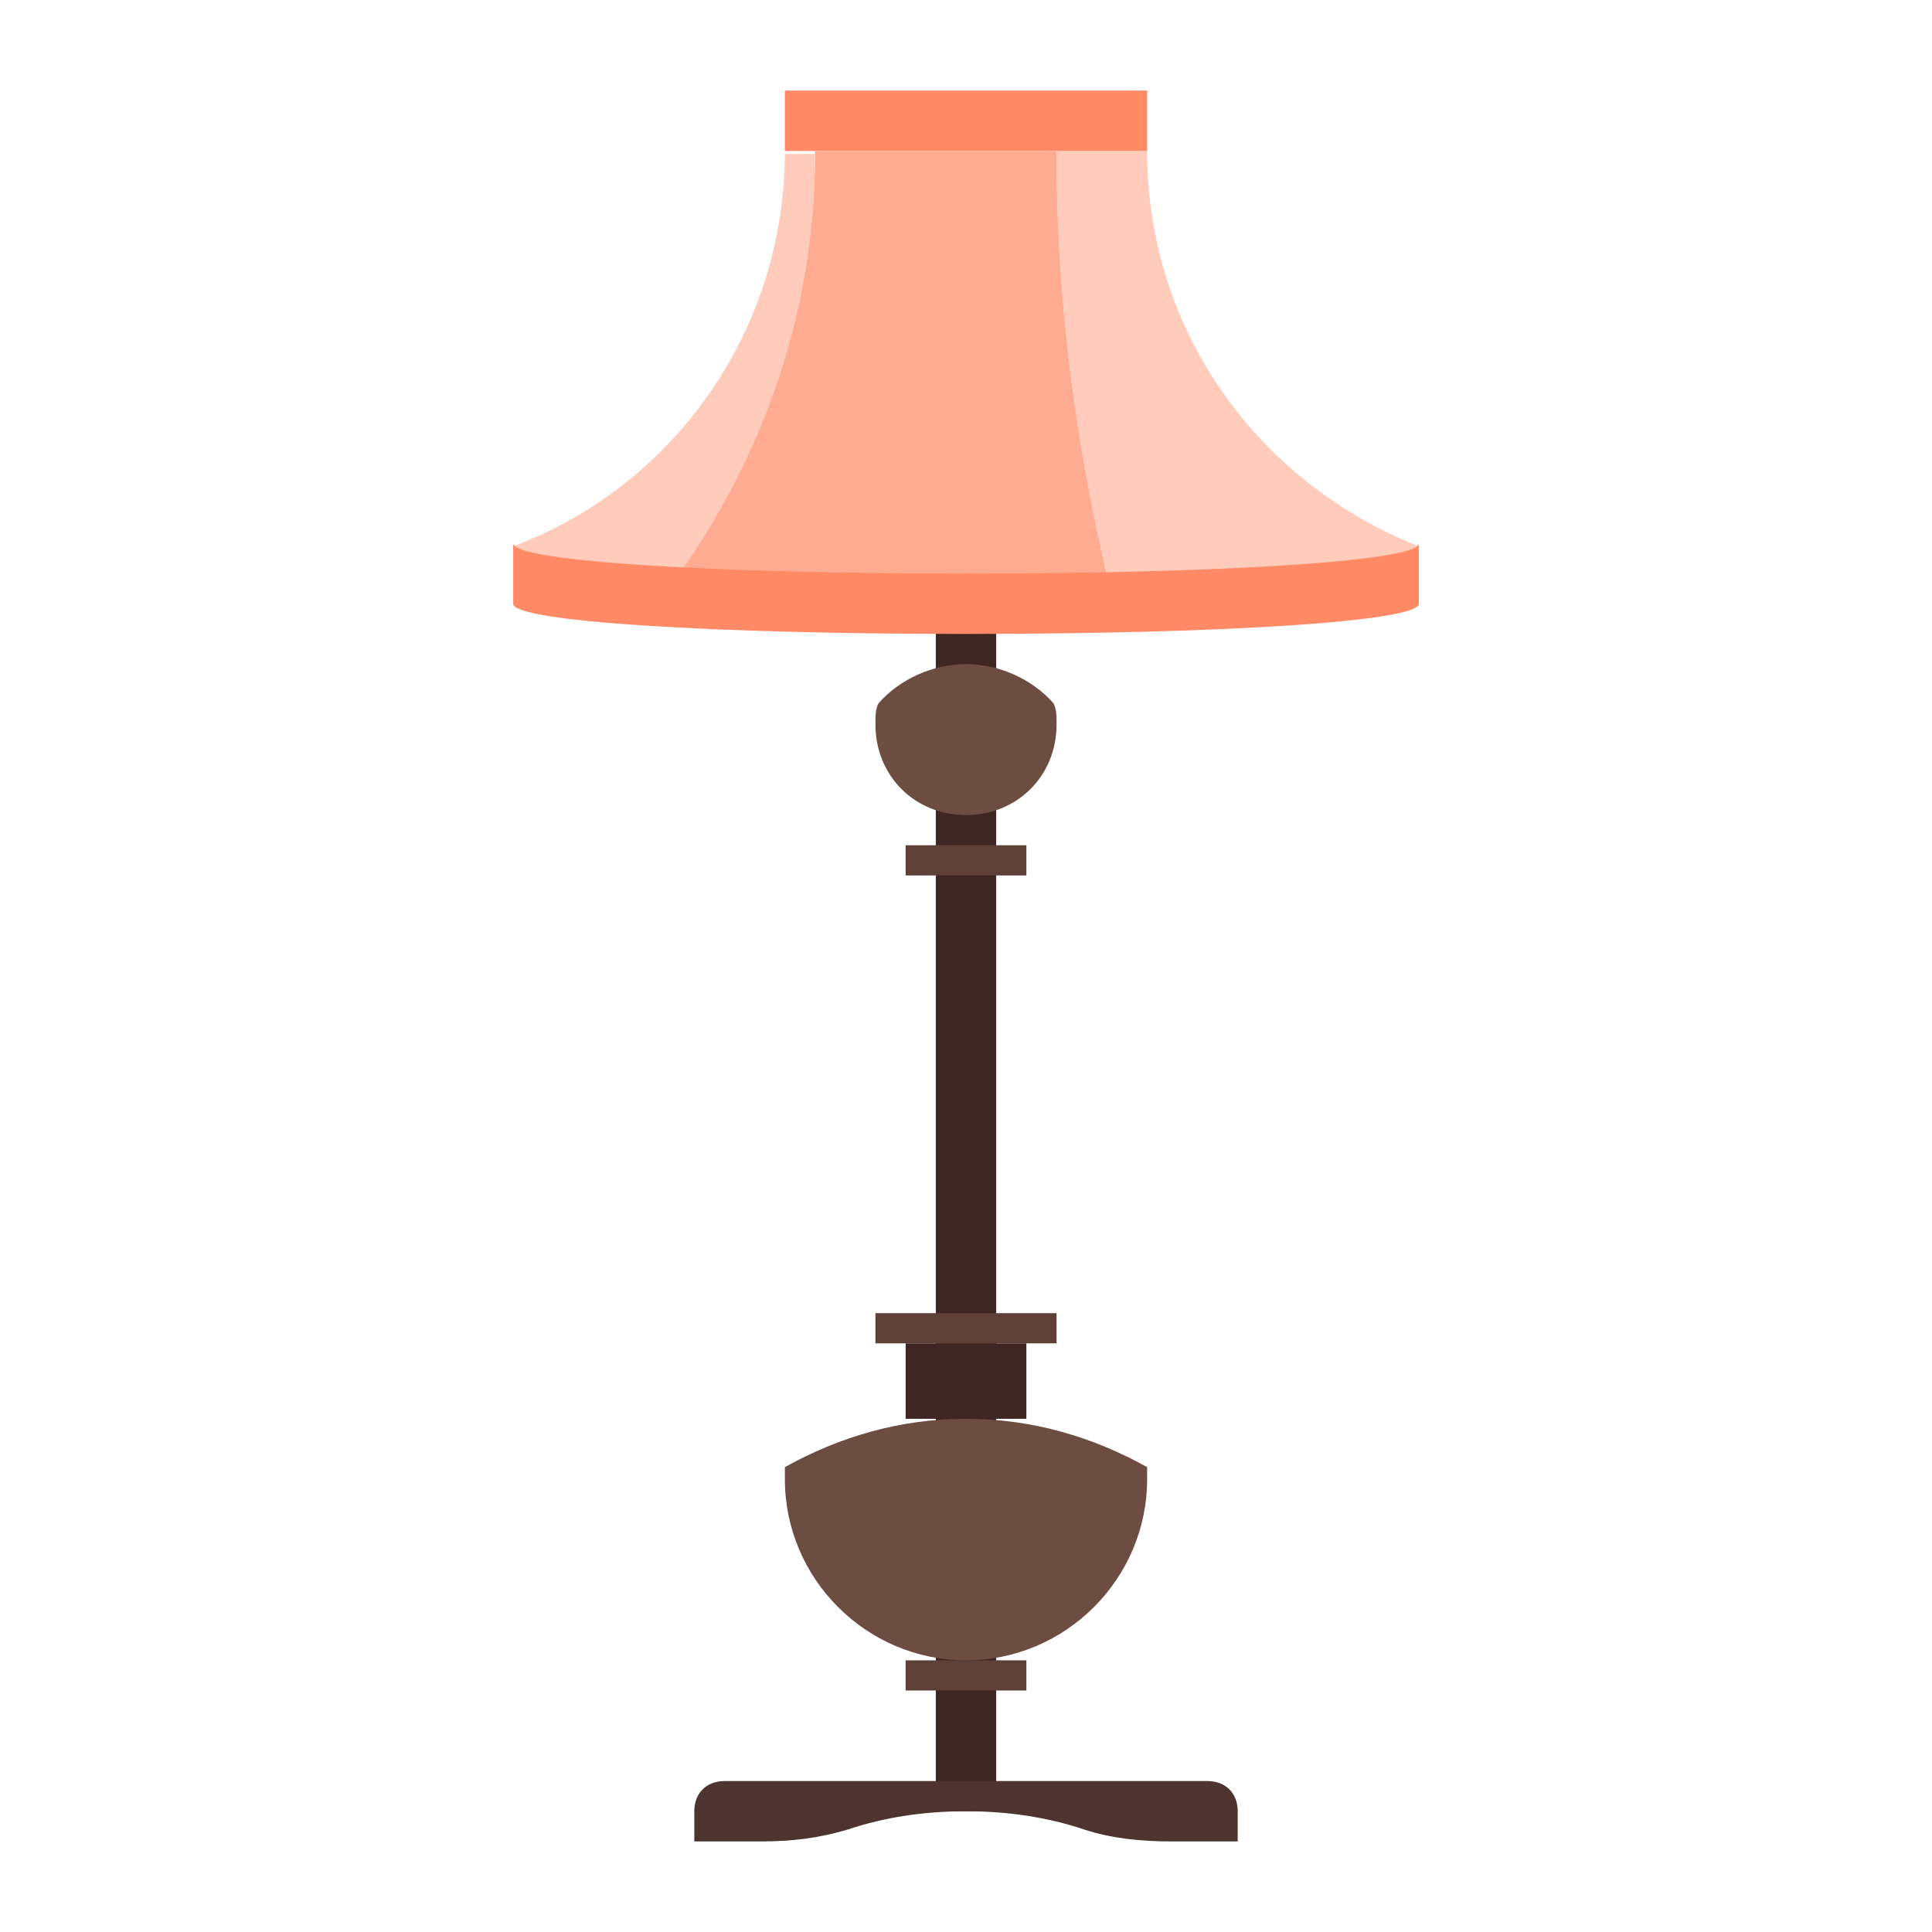 <?xml version="1.0" ?><svg enable-background="new 0 0 64 64" id="Слой_1" version="1.1" viewBox="0 0 64 64" xml:space="preserve" xmlns="http://www.w3.org/2000/svg" xmlns:xlink="http://www.w3.org/1999/xlink"><g id="row_3"><g id="floor_x5F_lamp"><rect fill="#3E2723" height="44" width="2" x="31" y="16"/><rect fill="#3E2723" height="2.5" width="4" x="30" y="44.5"/><g><rect fill="#5D4037" height="1" width="4" x="30" y="28"/><rect fill="#5D4037" height="1" width="4" x="30" y="55"/><rect fill="#5D4037" height="1" width="6" x="29" y="43.5"/></g><path d="M34.9,23.3C34.2,22.5,33.1,22,32,22s-2.2,0.5-2.9,1.3C29,23.5,29,23.7,29,24c0,1.7,1.3,3,3,3s3-1.3,3-3    C35,23.7,35,23.5,34.9,23.3z" fill="#6D4C41"/><path d="M26,48.6c0,0.1,0,0.3,0,0.4c0,3.3,2.7,6,6,6s6-2.7,6-6c0-0.1,0-0.3,0-0.4c-1.8-1-3.8-1.6-6-1.6    S27.8,47.6,26,48.6z" fill="#6D4C41"/><path d="M32,60c1.4,0,2.7,0.2,3.9,0.6c0.9,0.3,1.9,0.4,2.9,0.4H41v-1c0-0.6-0.4-1-1-1H24c-0.6,0-1,0.4-1,1v1h2.2    c1,0,1.9-0.1,2.9-0.4C29.3,60.2,30.6,60,32,60z" fill="#4E342E"/><g><path d="M27,5c0,5.5-1.9,10.6-5,14.6c4,0.5,9.9,0.6,14.9,0.4C35.7,15.2,35,10.2,35,5H27z" fill="#FFAB91"/><path d="M26,5c0,6-3.7,11.1-9,13.1c0,0.7,2,1.2,5,1.6c3.1-4.1,5-9.1,5-14.6H26z" fill="#FFCCBC"/><path d="M47,18.1C41.7,16,38,11,38,5h-3c0,5.2,0.7,10.2,1.9,15C42.4,19.8,47,19.1,47,18.1z" fill="#FFCCBC"/><path d="M38,5H26V3h12V5z M47,18c0,0.6-6.7,1-15,1s-15-0.4-15-1v2c0,0.6,6.7,1,15,1s15-0.4,15-1V18z" fill="#FF8A65"/></g></g></g></svg>